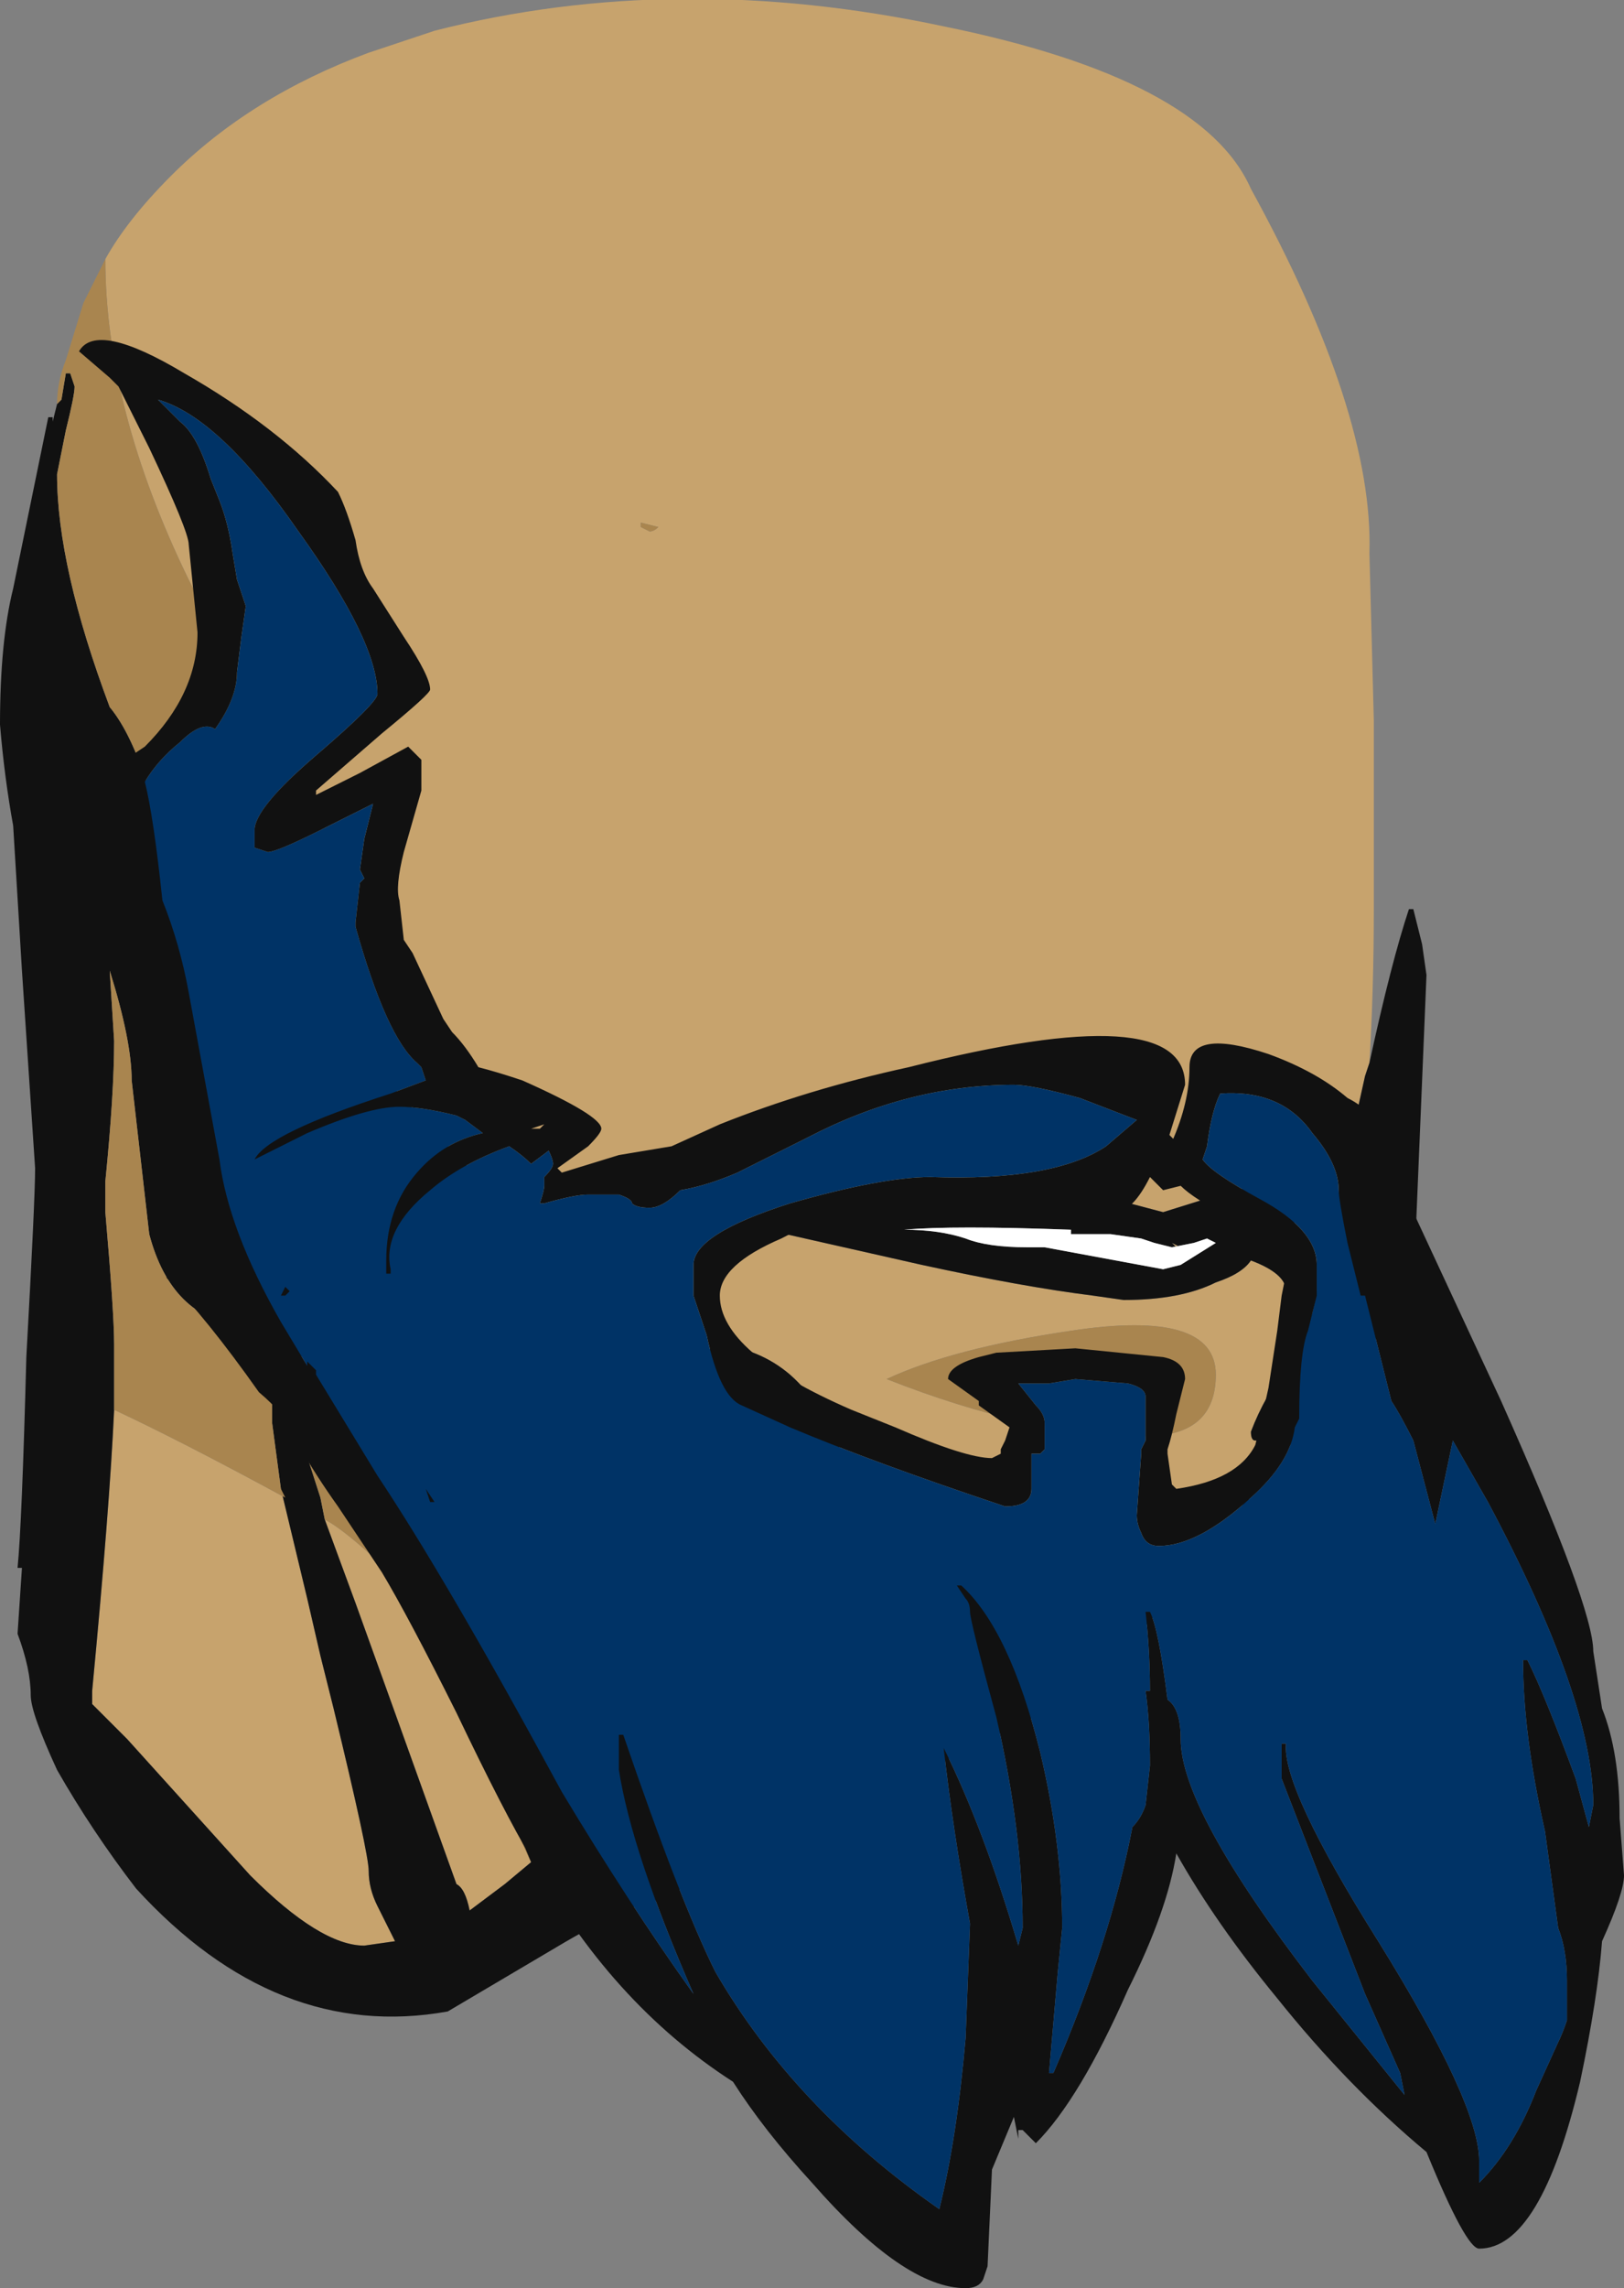<?xml version="1.0" encoding="UTF-8" standalone="no"?>
<svg xmlns:ffdec="https://www.free-decompiler.com/flash" xmlns:xlink="http://www.w3.org/1999/xlink" ffdec:objectType="frame" height="182.35px" width="129.5px" xmlns="http://www.w3.org/2000/svg">
  <rect width="100%" height="100%" fill="#808080" stroke="none"/>
  <g transform="matrix(1.0, 0.0, 0.0, 1.0, 53.55, 53.9)">
    <use ffdec:characterId="21" height="26.05" transform="matrix(7.0, 0.0, 0.0, 7.0, -53.55, -53.9)" width="18.5" xlink:href="#shape0"/>
  </g>
  <defs>
    <g id="shape0" transform="matrix(1.0, 0.0, 0.0, 1.0, 7.65, 7.7)">
      <path d="M-6.45 -4.75 Q-6.2 -5.2 -5.7 -5.7 -4.8 -6.6 -3.45 -7.1 L-2.7 -7.35 Q0.05 -8.05 3.1 -7.4 6.05 -6.8 6.6 -5.55 8.0 -3.0 7.95 -1.4 L8.0 0.5 8.0 2.65 Q8.0 3.55 7.95 4.4 L7.9 4.55 7.3 7.25 7.05 7.8 Q6.75 8.2 6.6 8.6 6.6 8.7 6.65 8.7 L6.8 8.7 6.15 10.65 2.0 9.0 Q1.75 8.3 1.35 7.95 1.0 7.65 0.5 7.6 L0.1 8.0 -0.5 7.7 -4.9 0.1 -5.5 -1.1 Q-6.45 -3.05 -6.45 -4.75 M-1.4 -1.45 L-1.4 -1.45 M-0.35 -1.7 L-0.25 -1.65 Q-0.2 -1.65 -0.15 -1.7 L-0.35 -1.75 -0.35 -1.7 M-5.7 2.0 L-5.75 1.75 -5.7 2.0 M-6.35 8.35 Q-5.6 8.7 -4.4 9.35 L-4.45 9.25 -4.15 10.5 -4.0 11.15 -3.85 11.75 Q-3.45 13.4 -3.45 13.6 -3.45 13.8 -3.35 14.0 L-3.15 14.4 -3.5 14.45 Q-4.0 14.45 -4.8 13.65 L-6.2 12.1 -6.6 11.7 -6.6 11.55 Q-6.4 9.45 -6.35 8.35 M-3.95 9.6 Q-3.65 9.75 -2.8 10.6 L-1.6 13.5 -1.9 13.75 -2.3 14.05 Q-2.35 13.8 -2.45 13.75 L-3.15 11.8 -3.6 10.55 -3.95 9.6 M5.9 5.6 L5.95 5.55 Q5.9 5.45 5.65 5.2 L5.35 5.35 5.9 5.6 M7.15 5.75 L6.4 5.85 5.6 6.1 4.65 5.85 1.8 6.05 0.95 6.4 1.3 6.35 2.85 6.7 Q4.0 6.95 4.8 7.05 L5.15 7.1 Q5.8 7.1 6.2 6.9 6.5 6.8 6.6 6.65 7.0 6.8 7.0 7.0 L7.15 5.75 M5.8 6.5 L5.7 6.45 5.75 6.5 5.8 6.5 M1.35 8.65 L0.8 8.4 1.35 8.65 M4.55 7.45 Q3.2 7.65 2.45 8.0 4.1 8.65 5.4 8.65 6.2 8.65 6.2 7.95 6.2 7.2 4.55 7.45" fill="#c7a36d" fill-rule="evenodd" stroke="none"/>
      <path d="M7.95 4.4 Q8.2 3.25 8.4 2.65 L8.45 2.65 8.55 3.05 8.6 3.4 8.45 7.0 4.85 11.5 -0.2 13.95 Q-0.45 13.95 -1.45 14.55 L-2.55 15.2 Q-4.5 15.55 -6.1 13.8 -6.6 13.15 -7.0 12.45 -7.3 11.8 -7.3 11.6 -7.3 11.3 -7.45 10.9 L-7.4 10.15 -7.45 10.15 Q-7.4 9.65 -7.35 7.75 -7.25 5.95 -7.25 5.6 L-7.4 3.35 -7.5 1.7 Q-7.6 1.15 -7.65 0.55 -7.65 -0.4 -7.5 -1.0 L-7.1 -2.95 -7.05 -2.95 -7.05 -2.9 -7.0 -3.1 -6.95 -3.15 -6.9 -3.45 -6.85 -3.45 -6.8 -3.3 Q-6.8 -3.2 -6.9 -2.8 L-7.0 -2.3 Q-7.0 -1.25 -6.4 0.35 -6.15 0.65 -5.95 1.3 L-5.75 1.75 -5.7 2.0 1.75 9.9 6.15 10.65 6.8 8.7 6.65 8.7 Q6.6 8.7 6.6 8.6 6.75 8.2 7.05 7.8 L7.3 7.25 7.9 4.55 7.95 4.4 M0.1 8.0 L0.5 7.6 Q1.0 7.65 1.35 7.95 1.75 8.3 2.0 9.0 L1.35 8.65 0.8 8.4 0.1 8.0 M-1.4 -1.45 L-1.4 -1.45 M-1.6 13.5 L-4.2 7.75 -4.9 7.4 Q-5.7 7.3 -5.95 6.35 L-6.15 4.6 Q-6.15 4.15 -6.4 3.35 L-6.4 3.35 -6.35 4.15 Q-6.35 4.75 -6.45 5.75 L-6.45 6.1 Q-6.35 7.25 -6.35 7.6 L-6.35 8.35 Q-6.4 9.45 -6.6 11.55 L-6.6 11.7 -6.2 12.1 -4.8 13.65 Q-4.0 14.45 -3.5 14.45 L-3.15 14.4 -3.35 14.0 Q-3.45 13.8 -3.45 13.6 -3.45 13.4 -3.85 11.75 L-4.0 11.15 -4.15 10.5 -4.45 9.25 -4.55 8.5 -4.55 8.2 -4.45 7.95 -4.0 9.35 -3.95 9.6 -3.6 10.55 -3.15 11.8 -2.45 13.75 Q-2.35 13.8 -2.3 14.05 L-1.9 13.75 -1.6 13.5 M7.15 5.75 L7.0 7.0 Q7.0 6.8 6.6 6.65 6.5 6.8 6.2 6.9 5.8 7.1 5.15 7.1 L4.8 7.05 Q4.0 6.95 2.85 6.7 L1.3 6.35 0.95 6.4 1.8 6.05 4.65 5.85 5.6 6.1 6.4 5.85 7.15 5.75 M5.9 5.6 L5.35 5.35 5.65 5.2 Q5.9 5.45 5.95 5.55 L5.9 5.6 M6.1 6.4 L5.95 6.45 5.7 6.5 5.5 6.45 5.35 6.4 5.0 6.35 4.55 6.35 4.55 6.3 Q3.2 6.25 2.65 6.3 3.05 6.3 3.35 6.4 3.6 6.5 4.05 6.5 L4.25 6.5 5.6 6.75 5.8 6.7 6.2 6.45 6.1 6.4 M5.8 6.5 L5.75 6.5 5.7 6.45 5.8 6.5" fill="#111111" fill-rule="evenodd" stroke="none"/>
      <path d="M-7.0 -3.1 Q-7.0 -3.35 -6.9 -3.6 L-6.7 -4.25 -6.45 -4.75 Q-6.45 -3.05 -5.5 -1.1 L-4.9 0.1 -0.5 7.7 0.1 8.0 0.8 8.4 1.35 8.65 2.0 9.0 6.15 10.65 1.75 9.9 -5.7 2.0 -5.75 1.75 -5.95 1.3 Q-6.15 0.65 -6.4 0.35 -7.0 -1.25 -7.0 -2.3 L-6.9 -2.8 Q-6.8 -3.2 -6.8 -3.3 L-6.85 -3.45 -6.9 -3.45 -6.95 -3.15 -7.0 -3.1 M-0.35 -1.7 L-0.35 -1.75 -0.15 -1.7 Q-0.2 -1.65 -0.25 -1.65 L-0.35 -1.7 M-6.35 8.35 L-6.35 7.6 Q-6.35 7.25 -6.45 6.1 L-6.45 5.75 Q-6.35 4.75 -6.35 4.15 L-6.4 3.35 -6.4 3.35 Q-6.15 4.15 -6.15 4.6 L-5.95 6.35 Q-5.7 7.3 -4.9 7.4 L-4.2 7.75 -1.6 13.5 -2.8 10.6 Q-3.65 9.75 -3.95 9.6 L-4.0 9.35 -4.45 7.95 -4.55 8.2 -4.55 8.5 -4.45 9.25 -4.4 9.35 Q-5.6 8.7 -6.35 8.35 M4.55 7.45 Q6.2 7.2 6.2 7.95 6.2 8.65 5.4 8.65 4.1 8.65 2.45 8.0 3.2 7.65 4.55 7.45" fill="#a9854f" fill-rule="evenodd" stroke="none"/>
      <path d="M6.1 6.4 L6.2 6.45 5.8 6.7 5.6 6.75 4.25 6.5 4.05 6.5 Q3.6 6.5 3.35 6.4 3.05 6.3 2.65 6.3 3.2 6.25 4.55 6.3 L4.55 6.35 5.0 6.35 5.35 6.4 5.5 6.45 5.7 6.5 5.95 6.45 6.1 6.4" fill="#ffffff" fill-rule="evenodd" stroke="none"/>
      <path d="M-6.75 -3.7 Q-6.55 -4.05 -5.55 -3.45 -4.5 -2.85 -3.8 -2.1 -3.7 -1.9 -3.6 -1.55 -3.55 -1.2 -3.4 -1.0 L-3.05 -0.45 Q-2.75 0.0 -2.75 0.15 -2.75 0.2 -3.3 0.65 L-4.05 1.3 -4.05 1.35 -3.55 1.1 -3.0 0.8 -2.85 0.95 Q-2.85 1.2 -2.85 1.3 L-3.05 2.0 Q-3.15 2.4 -3.1 2.55 L-3.05 3.0 -2.95 3.15 -2.6 3.9 -2.5 4.05 Q-2.35 4.2 -2.2 4.45 -2.0 4.5 -1.7 4.6 -0.8 5.0 -0.8 5.15 -0.8 5.2 -0.95 5.35 L-1.3 5.6 -1.25 5.65 -0.6 5.45 0.0 5.35 0.55 5.1 Q1.55 4.7 2.7 4.45 5.85 3.65 5.85 4.65 L5.6 5.45 5.7 5.3 Q5.9 4.85 5.9 4.45 5.9 4.0 6.8 4.3 7.35 4.5 7.7 4.8 8.0 4.95 8.2 5.3 L8.25 5.4 Q8.4 5.45 8.4 5.9 L8.45 6.1 9.45 8.25 Q10.5 10.6 10.5 11.1 L10.6 11.75 Q10.8 12.25 10.8 13.0 L10.85 13.65 Q10.85 13.85 10.6 14.4 10.55 15.05 10.35 16.0 9.9 17.9 9.2 17.9 9.05 17.9 8.6 16.8 7.7 16.05 6.9 15.05 6.2 14.2 5.75 13.4 5.65 14.05 5.2 14.95 4.65 16.2 4.15 16.7 L4.0 16.55 3.95 16.55 3.95 16.65 3.9 16.4 3.65 17.0 3.6 18.1 3.55 18.25 Q3.5 18.35 3.35 18.35 2.65 18.35 1.6 17.15 1.05 16.55 0.7 16.0 -0.7 15.1 -1.6 13.45 -1.9 12.95 -2.45 11.8 -3.0 10.7 -3.3 10.2 L-3.8 9.45 Q-4.05 9.1 -4.25 8.75 L-4.35 8.6 Q-4.4 8.4 -4.7 8.15 -5.3 7.3 -5.75 6.85 L-5.85 6.25 -5.9 5.4 Q-5.95 5.1 -5.95 4.5 L-5.95 4.25 -6.1 3.15 -6.2 2.3 -6.3 1.5 Q-6.4 1.2 -6.5 1.05 L-6.35 1.0 -6.3 1.0 -6.0 0.8 Q-5.4 0.2 -5.4 -0.5 L-5.5 -1.5 Q-5.5 -1.65 -5.95 -2.6 L-6.3 -3.3 -6.4 -3.4 -6.75 -3.7 M-5.25 -2.25 L-5.15 -2.0 Q-5.05 -1.75 -5.0 -1.4 L-4.95 -1.1 -4.85 -0.8 -4.9 -0.45 -4.95 -0.05 Q-4.95 0.25 -5.2 0.6 -5.35 0.5 -5.6 0.75 -5.85 0.95 -6.0 1.2 -5.9 1.6 -5.8 2.55 -5.6 3.05 -5.5 3.6 L-5.15 5.5 Q-5.05 6.3 -4.45 7.35 L-4.15 7.85 -4.15 7.8 -4.05 7.9 -4.05 7.95 -3.35 9.1 Q-2.55 10.3 -1.25 12.7 -0.5 13.95 0.25 15.0 -0.45 13.4 -0.6 12.45 L-0.6 12.05 -0.55 12.05 Q0.1 13.95 0.5 14.75 1.4 16.3 3.05 17.45 3.25 16.65 3.35 15.5 L3.4 14.2 Q3.2 13.1 3.1 12.2 3.55 13.1 3.95 14.45 L4.0 14.25 Q4.0 13.15 3.7 11.85 3.4 10.75 3.4 10.65 3.4 10.55 3.35 10.5 L3.25 10.35 3.3 10.35 Q3.85 10.85 4.2 12.25 4.45 13.3 4.45 14.25 L4.4 14.75 4.3 15.9 4.35 15.9 Q5.0 14.4 5.25 13.1 5.35 13.0 5.4 12.85 L5.45 12.4 Q5.45 11.9 5.4 11.55 L5.45 11.55 Q5.45 11.1 5.4 10.65 L5.45 10.65 Q5.55 10.85 5.65 11.65 5.8 11.75 5.8 12.1 5.8 12.9 7.3 14.85 L8.35 16.15 8.3 15.9 7.9 15.0 6.95 12.55 6.95 12.15 7.0 12.15 Q6.95 12.65 8.05 14.4 9.2 16.25 9.2 16.9 L9.2 17.15 Q9.6 16.75 9.85 16.1 L10.1 15.55 Q10.15 15.45 10.2 15.3 L10.2 14.85 Q10.2 14.5 10.1 14.25 L9.95 13.15 Q9.7 12.05 9.7 11.2 L9.75 11.2 Q9.95 11.6 10.3 12.55 L10.45 13.1 10.5 12.85 Q10.5 11.65 9.3 9.4 L8.9 8.7 8.7 9.65 8.45 8.7 Q8.3 8.4 8.2 8.25 L7.9 7.05 7.85 7.05 7.7 6.45 Q7.6 5.95 7.6 5.85 7.6 5.55 7.3 5.2 6.95 4.7 6.25 4.75 6.15 4.95 6.1 5.35 L6.05 5.5 Q6.15 5.65 6.7 5.95 7.35 6.3 7.35 6.7 L7.35 7.05 7.25 7.45 Q7.15 7.7 7.15 8.45 L7.1 8.55 Q7.05 8.95 6.6 9.35 6.0 9.9 5.55 9.9 5.4 9.9 5.35 9.75 5.3 9.65 5.3 9.55 L5.35 8.85 5.35 8.8 5.4 8.7 5.4 8.2 Q5.4 8.1 5.2 8.05 L4.6 8.0 4.3 8.05 3.95 8.05 4.15 8.3 Q4.25 8.4 4.25 8.5 L4.25 8.8 4.2 8.85 4.1 8.85 Q4.1 9.0 4.1 9.25 4.1 9.45 3.8 9.45 2.3 8.95 1.35 8.55 L0.8 8.3 Q0.55 8.2 0.4 7.5 L0.25 7.05 Q0.25 6.85 0.25 6.7 0.25 6.35 1.35 6.0 2.4 5.7 2.95 5.7 4.35 5.75 4.95 5.35 L5.3 5.05 4.65 4.8 Q4.1 4.65 3.9 4.65 2.7 4.65 1.55 5.25 L0.75 5.65 Q0.4 5.8 0.1 5.85 -0.1 6.05 -0.25 6.05 -0.4 6.05 -0.45 6.0 -0.45 5.95 -0.6 5.9 L-0.95 5.9 Q-1.1 5.9 -1.45 6.0 L-1.5 6.0 Q-1.45 5.85 -1.45 5.8 L-1.45 5.7 Q-1.35 5.6 -1.35 5.55 -1.35 5.5 -1.4 5.4 L-1.6 5.55 Q-1.7 5.45 -1.85 5.35 -2.4 5.55 -2.75 5.85 -3.3 6.3 -3.2 6.75 L-3.2 6.8 -3.25 6.8 -3.25 6.65 Q-3.25 6.05 -2.9 5.65 -2.6 5.3 -2.15 5.2 L-2.35 5.05 -2.45 5.0 Q-2.85 4.9 -3.1 4.9 -3.45 4.9 -4.15 5.2 L-4.75 5.5 Q-4.6 5.2 -3.2 4.75 L-2.8 4.6 -2.85 4.45 -2.9 4.4 Q-3.25 4.1 -3.6 2.85 L-3.6 2.8 -3.55 2.35 -3.5 2.3 -3.55 2.2 -3.5 1.85 -3.4 1.45 -4.0 1.75 Q-4.5 2.0 -4.6 2.0 L-4.75 1.95 -4.75 1.75 Q-4.75 1.5 -4.05 0.9 -3.35 0.3 -3.35 0.2 -3.35 -0.4 -4.25 -1.65 -5.15 -2.95 -5.85 -3.15 L-5.6 -2.9 Q-5.4 -2.75 -5.25 -2.25 M-4.4 6.95 L-4.35 7.0 -4.4 7.05 -4.45 7.05 -4.4 6.95 M-1.6 5.15 L-1.5 5.15 -1.45 5.1 -1.6 5.15 M-2.8 9.25 L-2.7 9.4 -2.75 9.4 -2.8 9.25 M7.0 6.8 Q7.0 6.4 6.35 6.15 5.95 5.95 5.8 5.8 L5.6 5.85 5.45 5.7 Q5.25 6.1 5.05 6.1 4.85 6.1 4.75 6.0 L4.75 5.95 4.4 6.05 3.6 6.05 2.95 6.0 Q2.0 6.0 1.25 6.4 0.55 6.7 0.55 7.05 0.55 7.7 2.05 8.35 L2.55 8.55 Q3.35 8.9 3.65 8.9 L3.75 8.85 3.75 8.8 3.8 8.7 3.85 8.55 3.5 8.3 3.5 8.25 3.15 8.0 Q3.15 7.85 3.5 7.75 L3.7 7.7 4.6 7.65 5.6 7.75 Q5.85 7.8 5.85 8.0 L5.75 8.4 Q5.7 8.65 5.65 8.8 L5.65 8.85 5.7 9.2 5.75 9.25 Q6.45 9.15 6.65 8.75 L6.7 8.55 6.8 8.1 6.9 7.45 6.95 7.05 7.0 6.8 M7.4 8.7 L7.4 8.7 M3.7 15.65 L3.7 15.65" fill="#111111" fill-rule="evenodd" stroke="none"/>
      <path d="M-5.25 -2.25 Q-5.4 -2.75 -5.6 -2.9 L-5.85 -3.15 Q-5.15 -2.95 -4.25 -1.65 -3.35 -0.4 -3.35 0.2 -3.35 0.3 -4.05 0.9 -4.75 1.5 -4.75 1.75 L-4.75 1.95 -4.6 2.0 Q-4.5 2.0 -4.0 1.75 L-3.4 1.45 -3.5 1.85 -3.55 2.2 -3.5 2.3 -3.55 2.35 -3.6 2.8 -3.6 2.85 Q-3.25 4.1 -2.9 4.4 L-2.85 4.45 -2.8 4.6 -3.2 4.75 Q-4.6 5.2 -4.75 5.5 L-4.15 5.2 Q-3.45 4.9 -3.1 4.9 -2.85 4.9 -2.45 5.0 L-2.35 5.05 -2.15 5.2 Q-2.6 5.3 -2.9 5.65 -3.25 6.05 -3.25 6.65 L-3.25 6.8 -3.2 6.8 -3.2 6.75 Q-3.3 6.3 -2.75 5.85 -2.4 5.55 -1.85 5.35 -1.7 5.45 -1.6 5.55 L-1.4 5.4 Q-1.35 5.5 -1.35 5.55 -1.35 5.6 -1.45 5.7 L-1.45 5.8 Q-1.45 5.85 -1.5 6.0 L-1.45 6.0 Q-1.1 5.9 -0.95 5.9 L-0.6 5.9 Q-0.45 5.95 -0.45 6.0 -0.4 6.05 -0.25 6.05 -0.1 6.05 0.1 5.85 0.4 5.8 0.75 5.65 L1.55 5.25 Q2.7 4.65 3.9 4.65 4.1 4.65 4.65 4.8 L5.3 5.05 4.95 5.35 Q4.35 5.75 2.95 5.7 2.4 5.7 1.35 6.0 0.25 6.35 0.25 6.7 0.25 6.85 0.25 7.05 L0.4 7.5 Q0.55 8.2 0.8 8.3 L1.35 8.55 Q2.3 8.95 3.8 9.45 4.1 9.45 4.1 9.25 4.1 9.0 4.1 8.85 L4.2 8.85 4.25 8.8 4.25 8.5 Q4.25 8.4 4.15 8.3 L3.95 8.05 4.3 8.05 4.6 8.0 5.2 8.05 Q5.4 8.1 5.4 8.2 L5.4 8.7 5.35 8.8 5.35 8.85 5.3 9.55 Q5.3 9.65 5.35 9.75 5.4 9.9 5.55 9.9 6.0 9.9 6.6 9.35 7.05 8.95 7.1 8.55 L7.15 8.45 Q7.15 7.7 7.25 7.45 L7.35 7.05 7.35 6.7 Q7.35 6.3 6.7 5.95 6.15 5.65 6.05 5.5 L6.1 5.35 Q6.15 4.95 6.25 4.75 6.95 4.7 7.3 5.2 7.6 5.55 7.6 5.85 7.6 5.95 7.7 6.45 L7.85 7.05 7.9 7.05 8.2 8.25 Q8.3 8.4 8.45 8.7 L8.7 9.65 8.9 8.7 9.3 9.4 Q10.5 11.65 10.5 12.85 L10.45 13.1 10.3 12.55 Q9.95 11.6 9.75 11.2 L9.7 11.2 Q9.7 12.05 9.95 13.15 L10.1 14.25 Q10.2 14.5 10.2 14.85 L10.2 15.3 Q10.15 15.45 10.1 15.55 L9.85 16.1 Q9.6 16.75 9.2 17.15 L9.2 16.9 Q9.2 16.25 8.05 14.4 6.95 12.65 7.0 12.15 L6.95 12.15 6.95 12.55 7.9 15.0 8.3 15.9 8.35 16.15 7.3 14.85 Q5.8 12.9 5.8 12.1 5.8 11.75 5.65 11.65 5.55 10.85 5.45 10.65 L5.4 10.65 Q5.45 11.1 5.45 11.55 L5.4 11.55 Q5.45 11.9 5.45 12.4 L5.4 12.85 Q5.35 13.0 5.25 13.1 5.0 14.4 4.35 15.9 L4.3 15.9 4.4 14.75 4.45 14.25 Q4.45 13.3 4.2 12.25 3.85 10.85 3.3 10.35 L3.25 10.35 3.35 10.5 Q3.4 10.55 3.4 10.65 3.4 10.75 3.7 11.85 4.0 13.15 4.0 14.25 L3.95 14.45 Q3.55 13.1 3.1 12.2 3.2 13.1 3.4 14.2 L3.35 15.5 Q3.25 16.65 3.05 17.45 1.4 16.3 0.5 14.75 0.1 13.95 -0.55 12.05 L-0.6 12.05 -0.6 12.45 Q-0.45 13.4 0.25 15.0 -0.5 13.95 -1.25 12.7 -2.55 10.3 -3.35 9.1 L-4.05 7.95 -4.05 7.9 -4.15 7.8 -4.15 7.85 -4.45 7.35 Q-5.05 6.3 -5.15 5.5 L-5.5 3.6 Q-5.6 3.05 -5.8 2.55 -5.9 1.6 -6.0 1.2 -5.85 0.95 -5.6 0.75 -5.35 0.5 -5.2 0.6 -4.95 0.25 -4.95 -0.05 L-4.9 -0.45 -4.85 -0.8 -4.95 -1.1 -5.0 -1.4 Q-5.05 -1.75 -5.15 -2.0 L-5.25 -2.25 M-4.4 6.95 L-4.45 7.05 -4.4 7.05 -4.35 7.0 -4.4 6.95 M-2.8 9.25 L-2.75 9.4 -2.7 9.4 -2.8 9.25 M7.4 8.7 L7.4 8.7" fill="#003366" fill-rule="evenodd" stroke="none"/>
    </g>
  </defs>
</svg>
